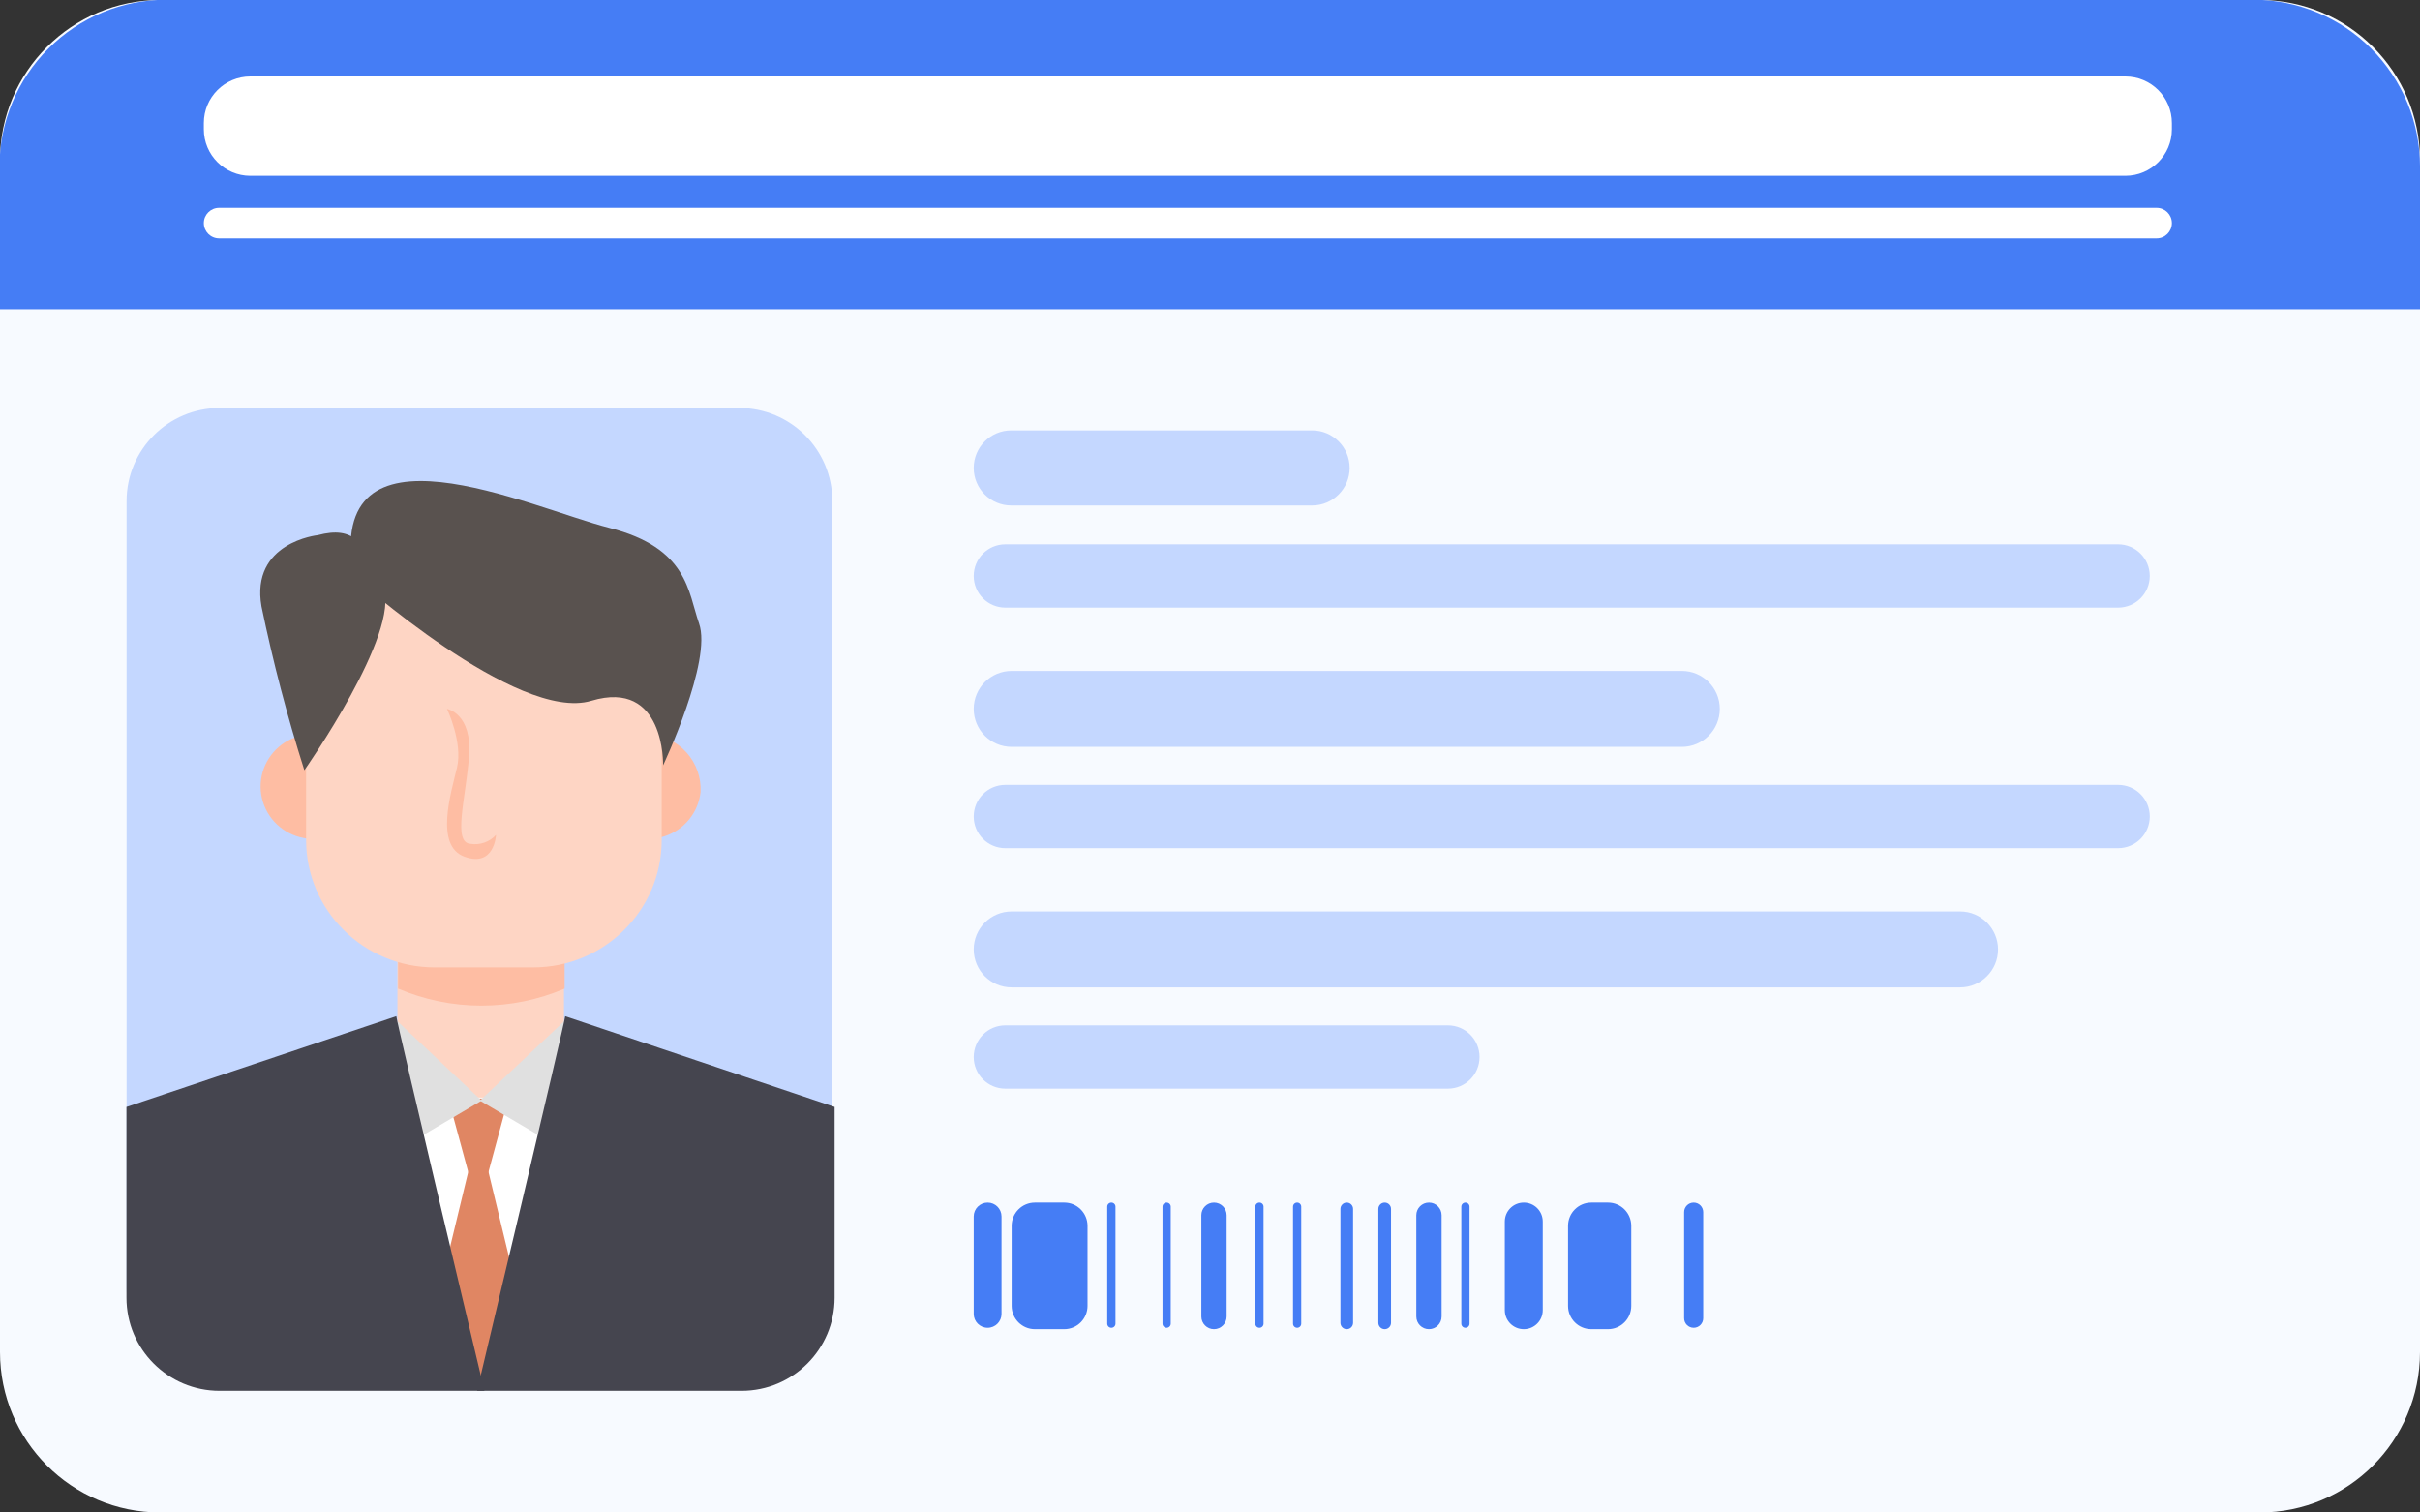 <svg width="104" height="65" viewBox="0 0 104 65" fill="none" xmlns="http://www.w3.org/2000/svg">
<rect x="0" y="0" width="104" height="65" fill="#333333" stroke="none"/>
<g clip-path="url(#clip0_47199_211485)">
<path d="M97.115 0H6.886C3.083 0 0 3.086 0 6.893V58.107C0 61.914 3.083 65 6.886 65H97.115C100.917 65 104 61.914 104 58.107V6.893C104 3.086 100.917 0 97.115 0Z" fill="#F7FAFF"/>
<path d="M96.838 -0.011H7.169C6.225 -0.014 5.29 0.169 4.417 0.528C3.544 0.888 2.751 1.416 2.083 2.084C1.415 2.751 0.885 3.544 0.524 4.417C0.163 5.29 -0.022 6.226 -0.021 7.171V13.291H104.001V7.171C104.002 6.228 103.818 5.294 103.459 4.423C103.099 3.552 102.572 2.76 101.907 2.093C101.241 1.426 100.451 0.897 99.582 0.536C98.712 0.175 97.78 -0.011 96.838 -0.011Z" fill="#457DF5"/>
<path d="M91.337 3.286H10.76C9.656 3.286 8.76 4.181 8.76 5.286V5.556C8.76 6.661 9.656 7.556 10.76 7.556H91.337C92.442 7.556 93.337 6.661 93.337 5.556V5.286C93.337 4.181 92.442 3.286 91.337 3.286Z" fill="white"/>
<path d="M92.682 8.933H9.416C9.054 8.933 8.76 9.226 8.76 9.588C8.76 9.95 9.054 10.244 9.416 10.244H92.682C93.044 10.244 93.337 9.95 93.337 9.588C93.337 9.226 93.044 8.933 92.682 8.933Z" fill="white"/>
<path d="M56.389 18.497H43.459C42.568 18.497 41.846 19.219 41.846 20.11C41.846 21.001 42.568 21.723 43.459 21.723H56.389C57.28 21.723 58.002 21.001 58.002 20.11C58.002 19.219 57.28 18.497 56.389 18.497Z" fill="#C4D7FF"/>
<path d="M91.026 23.393H43.206C42.455 23.393 41.846 24.002 41.846 24.753C41.846 25.504 42.455 26.113 43.206 26.113H91.026C91.778 26.113 92.386 25.504 92.386 24.753C92.386 24.002 91.778 23.393 91.026 23.393Z" fill="#C4D7FF"/>
<path d="M72.277 28.833H43.478C42.576 28.833 41.846 29.564 41.846 30.465C41.846 31.367 42.576 32.097 43.478 32.097H72.277C73.178 32.097 73.909 31.367 73.909 30.465C73.909 29.564 73.178 28.833 72.277 28.833Z" fill="#C4D7FF"/>
<path d="M91.026 33.73H43.206C42.455 33.73 41.846 34.338 41.846 35.09C41.846 35.841 42.455 36.45 43.206 36.45H91.026C91.778 36.45 92.387 35.841 92.387 35.09C92.387 34.338 91.778 33.73 91.026 33.73Z" fill="#C4D7FF"/>
<path d="M84.233 39.17H43.478C42.576 39.17 41.846 39.9 41.846 40.802C41.846 41.703 42.576 42.434 43.478 42.434H84.233C85.134 42.434 85.865 41.703 85.865 40.802C85.865 39.9 85.134 39.17 84.233 39.17Z" fill="#C4D7FF"/>
<path d="M62.224 44.066H43.206C42.455 44.066 41.846 44.675 41.846 45.426C41.846 46.177 42.455 46.786 43.206 46.786H62.224C62.975 46.786 63.584 46.177 63.584 45.426C63.584 44.675 62.975 44.066 62.224 44.066Z" fill="#C4D7FF"/>
<path d="M31.77 17.534H9.44C7.231 17.534 5.44 19.325 5.44 21.534V55.304C5.44 57.513 7.231 59.304 9.44 59.304H31.77C33.979 59.304 35.77 57.513 35.77 55.304V21.534C35.77 19.325 33.979 17.534 31.77 17.534Z" fill="#C4D7FF"/>
<path d="M17.065 43.893L17.331 56.563L20.739 59.242L24.36 56.347L24.251 44.184C24.251 44.184 22.85 40.36 17.065 43.893Z" fill="white"/>
<path d="M20.976 50.425H20.138L19.267 47.211H21.846L20.976 50.425Z" fill="#E08663"/>
<path d="M23.191 59.481H17.922L20.157 50.214H20.957L23.191 59.481Z" fill="#E08663"/>
<path d="M15.731 34.039C15.684 34.472 15.512 34.883 15.235 35.22C14.958 35.558 14.588 35.809 14.17 35.943C13.753 36.077 13.305 36.088 12.88 35.975C12.456 35.862 12.075 35.629 11.781 35.305C11.488 34.981 11.295 34.58 11.227 34.15C11.159 33.72 11.217 33.28 11.396 32.882C11.575 32.485 11.867 32.147 12.235 31.91C12.604 31.674 13.034 31.548 13.473 31.548C14.105 31.583 14.697 31.865 15.12 32.332C15.544 32.799 15.763 33.413 15.731 34.039Z" fill="#FEBDA3"/>
<path d="M30.107 34.039C30.06 34.472 29.888 34.883 29.611 35.22C29.334 35.558 28.964 35.809 28.546 35.943C28.129 36.077 27.68 36.088 27.256 35.975C26.832 35.862 26.451 35.629 26.157 35.305C25.864 34.981 25.671 34.58 25.603 34.15C25.535 33.72 25.593 33.28 25.773 32.882C25.951 32.485 26.243 32.147 26.611 31.91C26.98 31.674 27.41 31.548 27.849 31.548C28.481 31.583 29.073 31.865 29.497 32.332C29.92 32.799 30.139 33.413 30.107 34.039Z" fill="#FEBDA3"/>
<path d="M24.237 38.643H17.08V47.169H24.237V38.643Z" fill="#FED5C4"/>
<path d="M17.108 42.486C18.238 42.969 19.456 43.218 20.687 43.218C21.917 43.218 23.135 42.969 24.265 42.486V38.661H17.108V42.486Z" fill="#FEBDA3"/>
<path d="M22.912 22.445H18.68C15.629 22.445 13.155 24.896 13.155 27.921V36.099C13.155 39.124 15.629 41.575 18.68 41.575H22.912C25.962 41.575 28.436 39.124 28.436 36.099V27.921C28.436 24.896 25.962 22.445 22.912 22.445Z" fill="#FED5C4"/>
<path d="M15.186 24.767C15.186 24.767 22.23 31.074 25.411 30.117C28.592 29.16 28.497 32.89 28.497 32.89C28.497 32.89 30.618 28.399 30.041 26.79C29.567 25.439 29.567 23.543 26.183 22.684C22.798 21.825 13.937 17.616 15.186 24.767Z" fill="#59524F"/>
<path d="M13.657 22.998C13.657 22.998 10.755 23.303 11.238 26.062C11.73 28.438 12.345 30.788 13.08 33.101C13.08 33.101 17.241 27.179 16.469 25.237C15.697 23.294 15.215 22.59 13.657 22.998Z" fill="#59524F"/>
<path d="M19.21 30.464C19.21 30.464 20.303 30.656 20.157 32.51C20.01 34.363 19.447 36.217 20.223 36.264C20.423 36.295 20.628 36.277 20.819 36.209C21.01 36.142 21.181 36.029 21.317 35.879C21.317 35.879 21.255 37.287 19.963 36.817C18.67 36.348 19.385 34.068 19.641 32.984C19.896 31.9 19.21 30.464 19.21 30.464Z" fill="#FEBDA3"/>
<path d="M17.07 43.879L20.696 47.3L16.98 49.491L17.07 43.879Z" fill="#E0E0E0"/>
<path d="M24.251 43.879L20.625 47.3L24.341 49.491L24.251 43.879Z" fill="#E0E0E0"/>
<path d="M17.032 43.673C17.032 43.879 20.819 59.772 20.819 59.772H9.435C7.225 59.772 5.435 57.981 5.435 55.772V47.572L17.032 43.673Z" fill="#45454F"/>
<path d="M24.289 43.673C24.289 43.879 20.502 59.772 20.502 59.772H31.868C34.077 59.772 35.868 57.981 35.868 55.772V47.572L24.289 43.673Z" fill="#45454F"/>
<path d="M43.041 56.465V52.28C43.041 51.95 42.774 51.682 42.444 51.682C42.113 51.682 41.846 51.95 41.846 52.28V56.465C41.846 56.795 42.113 57.063 42.444 57.063C42.774 57.063 43.041 56.795 43.041 56.465Z" fill="#457DF5"/>
<path d="M45.737 51.682H44.476C43.924 51.682 43.476 52.13 43.476 52.682V56.123C43.476 56.675 43.924 57.123 44.476 57.123H45.737C46.289 57.123 46.737 56.675 46.737 56.123V52.682C46.737 52.13 46.289 51.682 45.737 51.682Z" fill="#457DF5"/>
<path d="M47.938 56.886V51.859C47.938 51.761 47.859 51.682 47.761 51.682C47.663 51.682 47.584 51.761 47.584 51.859V56.886C47.584 56.984 47.663 57.063 47.761 57.063C47.859 57.063 47.938 56.984 47.938 56.886Z" fill="#457DF5"/>
<path d="M50.313 56.886V51.859C50.313 51.761 50.234 51.682 50.136 51.682C50.038 51.682 49.959 51.761 49.959 51.859V56.886C49.959 56.984 50.038 57.063 50.136 57.063C50.234 57.063 50.313 56.984 50.313 56.886Z" fill="#457DF5"/>
<path d="M52.715 56.579V52.226C52.715 51.926 52.471 51.682 52.171 51.682C51.871 51.682 51.628 51.926 51.628 52.226V56.579C51.628 56.879 51.871 57.123 52.171 57.123C52.471 57.123 52.715 56.879 52.715 56.579Z" fill="#457DF5"/>
<path d="M54.301 56.886V51.859C54.301 51.761 54.222 51.682 54.125 51.682C54.027 51.682 53.948 51.761 53.948 51.859V56.886C53.948 56.984 54.027 57.063 54.125 57.063C54.222 57.063 54.301 56.984 54.301 56.886Z" fill="#457DF5"/>
<path d="M55.921 56.886V51.859C55.921 51.761 55.842 51.682 55.745 51.682C55.647 51.682 55.568 51.761 55.568 51.859V56.886C55.568 56.984 55.647 57.063 55.745 57.063C55.842 57.063 55.921 56.984 55.921 56.886Z" fill="#457DF5"/>
<path d="M58.149 56.851V51.954C58.149 51.804 58.028 51.682 57.878 51.682C57.728 51.682 57.606 51.804 57.606 51.954V56.851C57.606 57.001 57.728 57.123 57.878 57.123C58.028 57.123 58.149 57.001 58.149 56.851Z" fill="#457DF5"/>
<path d="M59.78 56.851V51.954C59.78 51.804 59.658 51.682 59.508 51.682C59.358 51.682 59.236 51.804 59.236 51.954V56.851C59.236 57.001 59.358 57.123 59.508 57.123C59.658 57.123 59.78 57.001 59.78 56.851Z" fill="#457DF5"/>
<path d="M61.954 56.579V52.226C61.954 51.926 61.71 51.682 61.41 51.682C61.11 51.682 60.867 51.926 60.867 52.226V56.579C60.867 56.879 61.11 57.123 61.41 57.123C61.71 57.123 61.954 56.879 61.954 56.579Z" fill="#457DF5"/>
<path d="M63.154 56.886V51.859C63.154 51.761 63.075 51.682 62.978 51.682C62.88 51.682 62.801 51.761 62.801 51.859V56.886C62.801 56.984 62.88 57.063 62.978 57.063C63.075 57.063 63.154 56.984 63.154 56.886Z" fill="#457DF5"/>
<path d="M66.301 56.307V52.497C66.301 52.047 65.936 51.682 65.486 51.682C65.035 51.682 64.67 52.047 64.67 52.497V56.307C64.67 56.758 65.035 57.123 65.486 57.123C65.936 57.123 66.301 56.758 66.301 56.307Z" fill="#457DF5"/>
<path d="M69.105 51.682H68.388C67.835 51.682 67.388 52.13 67.388 52.682V56.123C67.388 56.675 67.835 57.123 68.388 57.123H69.105C69.657 57.123 70.105 56.675 70.105 56.123V52.682C70.105 52.13 69.657 51.682 69.105 51.682Z" fill="#457DF5"/>
<path d="M73.197 56.652V52.093C73.197 51.866 73.013 51.682 72.787 51.682C72.56 51.682 72.376 51.866 72.376 52.093V56.652C72.376 56.879 72.56 57.063 72.787 57.063C73.013 57.063 73.197 56.879 73.197 56.652Z" fill="#457DF5"/>
</g>
<defs>
<clipPath id="clip0_47199_211485">
<rect width="104" height="65" fill="white"/>
</clipPath>
</defs>
</svg>
